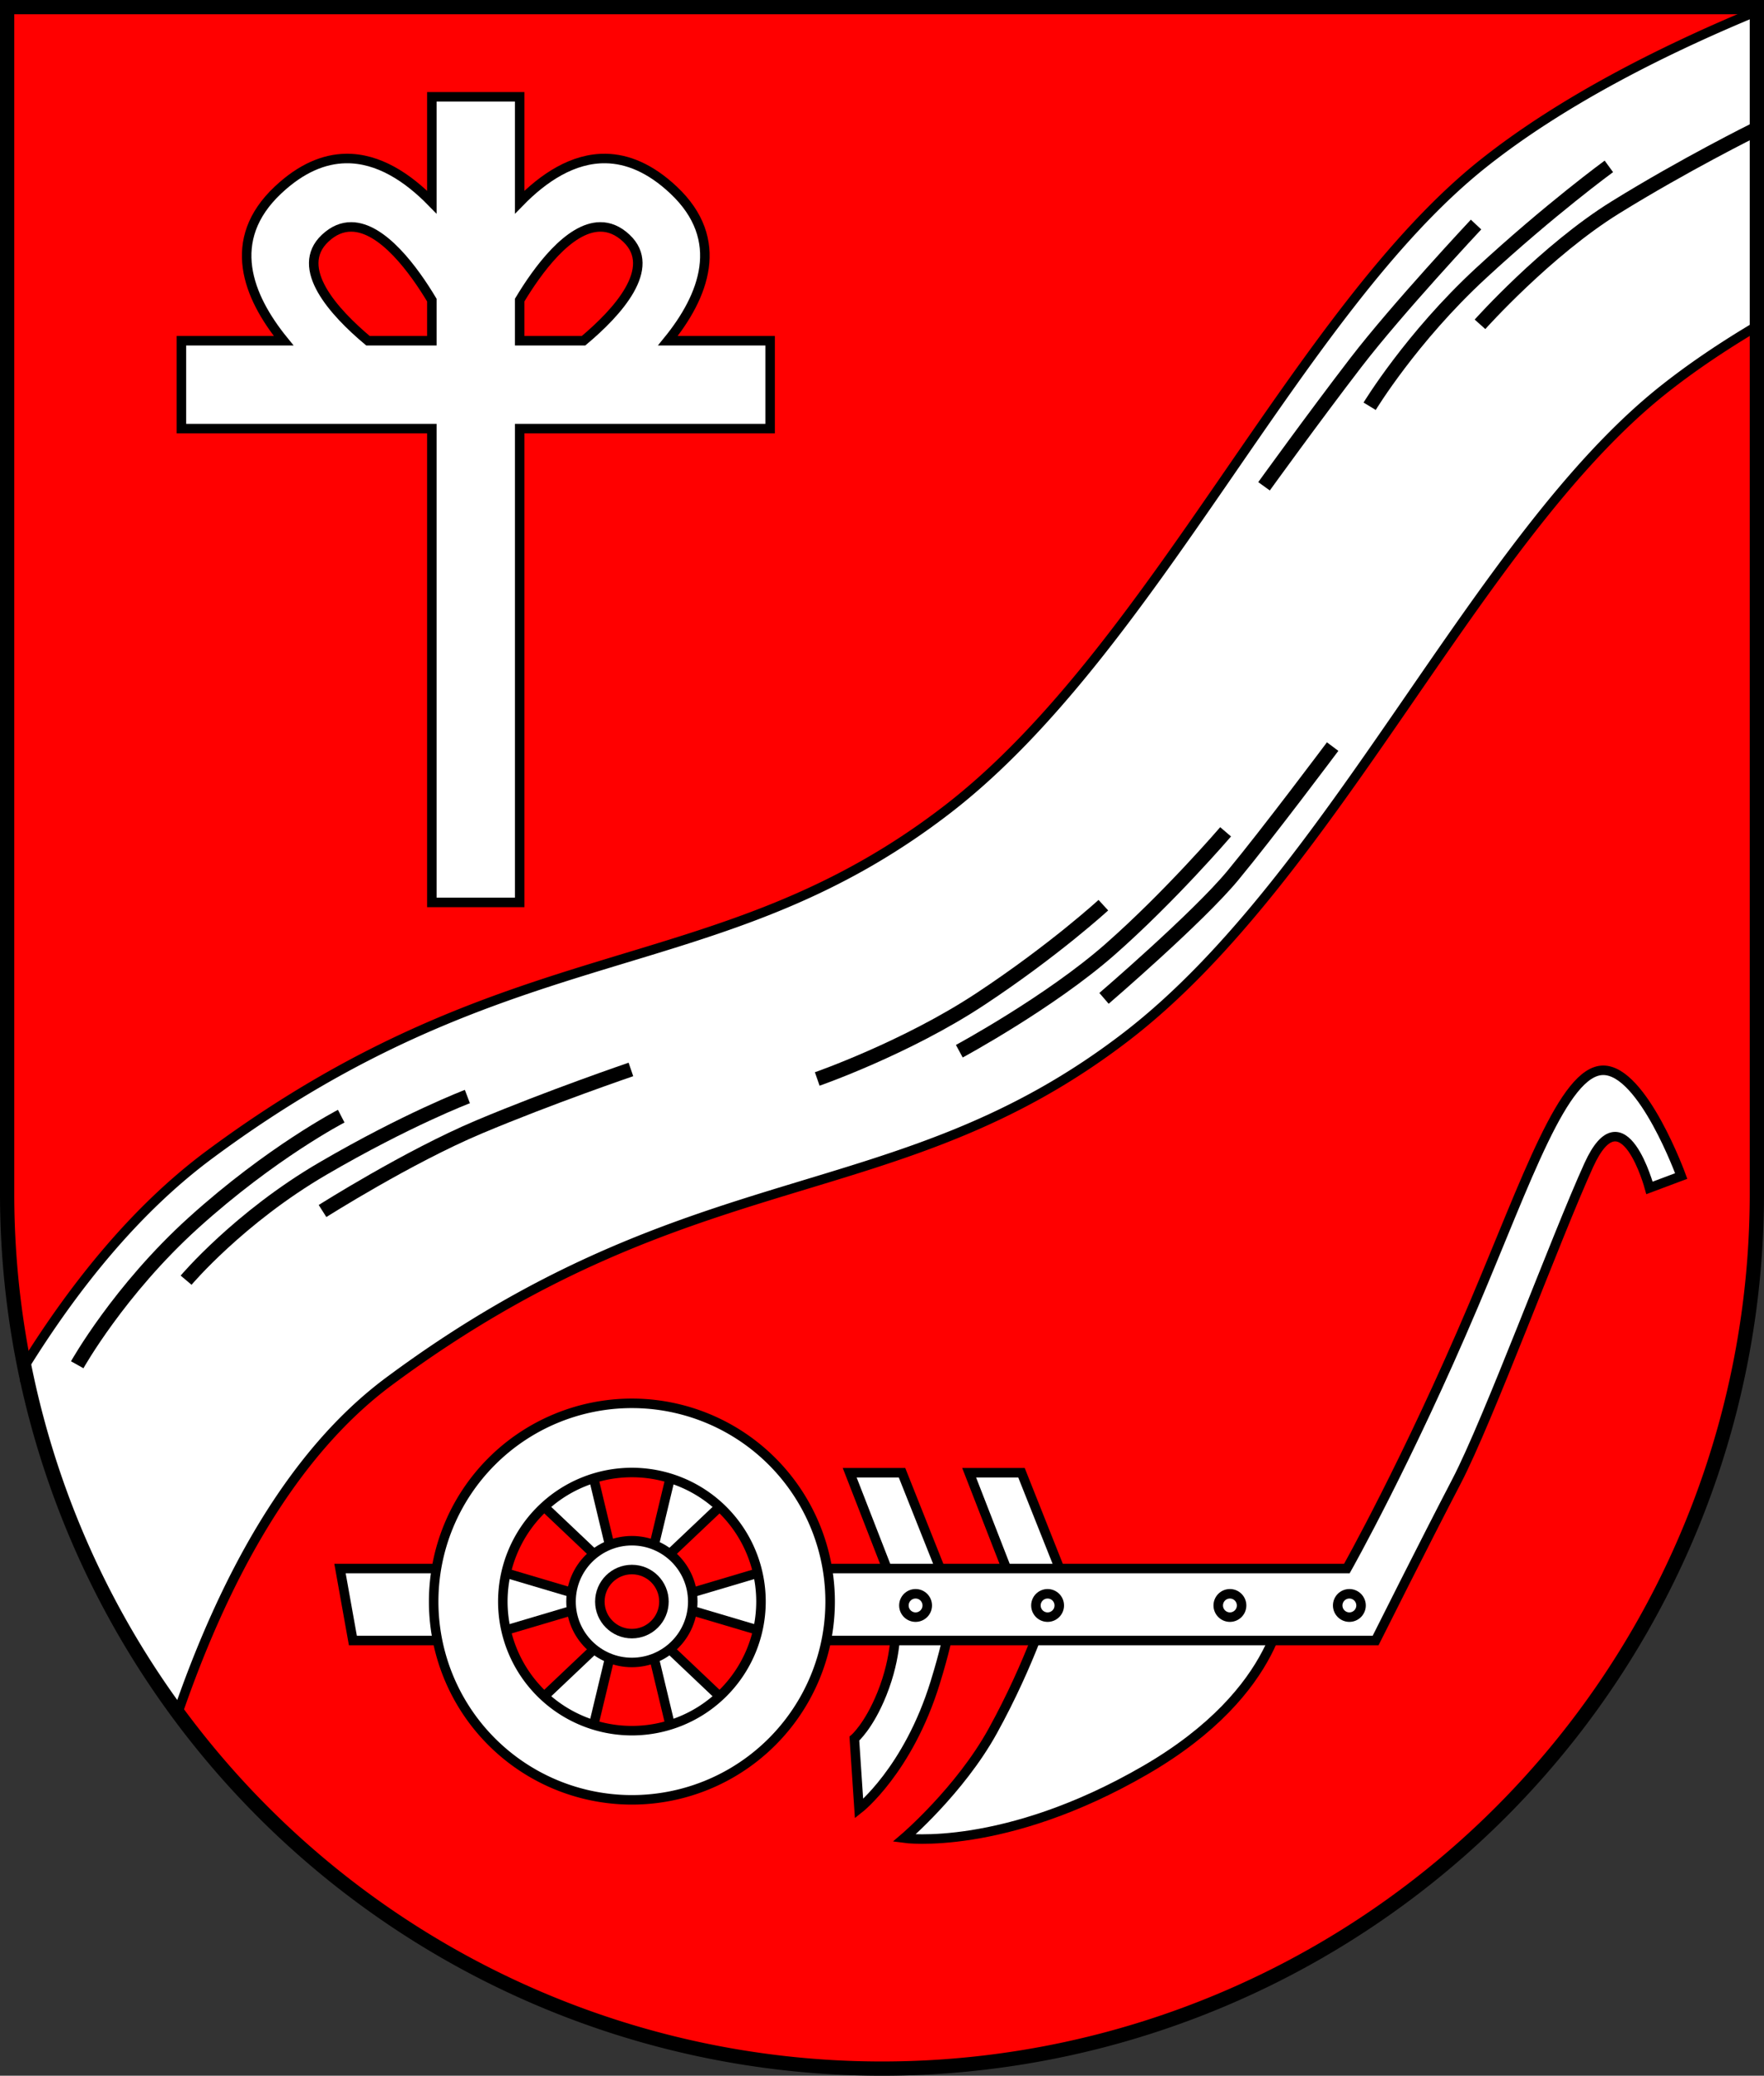 <?xml version="1.0" encoding="UTF-8" standalone="no"?>
<!-- Created with Inkscape (http://www.inkscape.org/) -->

<svg
   width="148.474mm"
   height="174.702mm"
   viewBox="0 0 148.474 174.702"
   version="1.1"
   id="svg2083"
   inkscape:version="1.2.2 (732a01da63, 2022-12-09)"
   sodipodi:docname="DEU Rickling COA.svg"
   xmlns:inkscape="http://www.inkscape.org/namespaces/inkscape"
   xmlns:sodipodi="http://sodipodi.sourceforge.net/DTD/sodipodi-0.dtd"
   xmlns="http://www.w3.org/2000/svg"
   xmlns:svg="http://www.w3.org/2000/svg">
  <rect x="0" y="0" width="148.474" height="174.702" fill="#333333" stroke="none"/>
  <sodipodi:namedview
     id="namedview2085"
     pagecolor="#ffffff"
     bordercolor="#666666"
     borderopacity="1.0"
     inkscape:showpageshadow="2"
     inkscape:pageopacity="0.0"
     inkscape:pagecheckerboard="0"
     inkscape:deskcolor="#d1d1d1"
     inkscape:document-units="mm"
     showgrid="false"
     inkscape:zoom="0.81067225"
     inkscape:cx="280.01452"
     inkscape:cy="331.2066"
     inkscape:current-layer="layer1" />
  <defs
     id="defs2080" />
  <g
     inkscape:label="Ebene 1"
     inkscape:groupmode="layer"
     id="layer1"
     transform="translate(-10.081,-61.778)">
    <g
       id="g1989"
       transform="translate(-20.465,-0.803)">
      <path
         id="path1839"
         style="fill:#ff0000;stroke:none;stroke-width:1.2;stroke-dasharray:none"
         d="m 31.146,63.181 v 99.865 a 73.637,73.637 0 0 0 73.637,73.637 73.637,73.637 0 0 0 73.637,-73.637 73.637,73.637 0 0 0 0,-5.2e-4 V 63.181 Z" />
      <path
         id="path1831"
         style="fill:#ffffff;stroke:#000000;stroke-width:0.8;stroke-dasharray:none"
         d="m 178.42,63.525 c -7.666,3.17 -16.258,7.447 -22.972,12.771 -15.777,12.511 -27.755,41.004 -45.208,54.44 -19.392,14.929 -36.416,9.987 -62.068,29.027 -6.097,4.526 -11.244,10.861 -15.534,17.754 a 73.637,73.637 0 0 0 12.88,29.205 c 3.838,-11.129 9.48,-21.727 17.779,-27.887 25.651,-19.04 42.675,-14.099 62.068,-29.027 17.453,-13.436 29.43,-41.928 45.207,-54.44 2.415,-1.915 5.075,-3.694 7.847,-5.337 z" />
      <path
         style="fill:none;stroke:#000000;stroke-width:1.2;stroke-dasharray:none"
         d="m 37.046,177.445 c 0,0 3.514,-6.279 9.793,-11.956 6.568,-5.938 12.427,-8.967 12.427,-8.967"
         id="path1886"
         sodipodi:nodetypes="csc" />
      <path
         style="fill:none;stroke:#000000;stroke-width:1.2;stroke-dasharray:none"
         d="m 46.21,170.327 c 0,0 4.444,-5.27 11.523,-9.399 7.079,-4.129 12.152,-6.056 12.152,-6.056"
         id="path1890" />
      <path
         style="fill:none;stroke:#000000;stroke-width:1.2;stroke-dasharray:none"
         d="m 57.693,164.506 c 0,0 7.197,-4.562 13.175,-7.079 5.978,-2.517 12.781,-4.837 12.781,-4.837"
         id="path1892" />
      <path
         style="fill:none;stroke:#000000;stroke-width:1.2;stroke-dasharray:none"
         d="m 99.332,153.392 c 0,0 7.508,-2.614 13.737,-6.73 6.229,-4.116 10.345,-7.898 10.345,-7.898"
         id="path1894" />
      <path
         style="fill:none;stroke:#000000;stroke-width:1.2;stroke-dasharray:none"
         d="m 111.29,151.056 c 0,0 7.62,-4.116 12.681,-8.565 5.061,-4.449 9.733,-9.9 9.733,-9.9"
         id="path1896" />
      <path
         style="fill:none;stroke:#000000;stroke-width:1.2;stroke-dasharray:none"
         d="m 123.47,146.607 c 0,0 7.898,-6.785 10.845,-10.345 2.948,-3.56 8.398,-10.845 8.398,-10.845"
         id="path1898" />
      <path
         style="fill:none;stroke:#000000;stroke-width:1.2;stroke-dasharray:none"
         d="m 136.938,103.51 c 0,0 4.219,-5.846 7.723,-10.406 3.504,-4.561 10.122,-11.624 10.122,-11.624"
         id="path1900" />
      <path
         style="fill:none;stroke:#000000;stroke-width:1.2;stroke-dasharray:none"
         d="m 145.828,96.774 c 0,0 3.504,-5.784 9.344,-11.179 5.84,-5.395 10.79,-9.01 10.79,-9.01"
         id="path1902" />
      <path
         style="fill:none;stroke:#000000;stroke-width:1.2;stroke-dasharray:none"
         d="m 155.116,89.877 c 0,0 5.562,-6.229 11.402,-9.844 5.84,-3.615 11.68,-6.507 11.68,-6.507"
         id="path1904" />
      <path
         id="path1906"
         style="fill:none;stroke:#000000;stroke-width:1.2;stroke-dasharray:none"
         d="m 31.146,63.181 v 99.865 a 73.637,73.637 0 0 0 73.637,73.637 73.637,73.637 0 0 0 73.637,-73.637 73.637,73.637 0 0 0 0,-5.2e-4 V 63.181 Z" />
      <g
         id="g1601"
         transform="translate(-221.05,-5.737)">
        <path
           style="fill:#ffffff;stroke:#000000;stroke-width:0.8;stroke-dasharray:none"
           d="m 339.877,203.17 c 0,0 -1.523,5.042 -4.727,10.845 -2.772,5.02 -7.453,9.01 -7.453,9.01 0,0 8.398,1.168 20.3,-5.729 11.626,-6.736 11.68,-14.572 11.68,-14.572 z"
           id="path1547"
           sodipodi:nodetypes="cscscc" />
        <path
           style="fill:#ffffff;stroke:#000000;stroke-width:0.8;stroke-dasharray:none"
           d="m 326.967,205.131 c 0,0 0.157,2.517 -1.14,5.742 -1.11,2.758 -2.32,3.775 -2.32,3.775 l 0.393,5.899 c 0,0 4.129,-3.225 6.41,-10.618 1.617,-5.242 1.219,-5.938 1.219,-5.938 z"
           id="path1545"
           sodipodi:nodetypes="csccscc" />
        <path
           style="fill:#ffffff;stroke:#000000;stroke-width:0.8;stroke-dasharray:none"
           d="m 333.168,192.269 h 4.405 l 3.559,8.949 -4.503,-0.059 z"
           id="path1543"
           sodipodi:nodetypes="ccccc" />
        <path
           style="fill:#ffffff;stroke:#000000;stroke-width:0.8;stroke-dasharray:none"
           d="m 323.113,192.269 h 4.405 l 3.559,8.949 -4.503,-0.059 z"
           id="path1539"
           sodipodi:nodetypes="ccccc" />
        <path
           style="fill:#ffffff;stroke:#000000;stroke-width:0.8;stroke-dasharray:none"
           d="m 321.234,200.333 43.726,1.2e-4 c 0,0 5.087,-9.013 10.665,-22.163 4.494,-10.595 7.577,-19.773 10.914,-19.773 3.337,0 6.563,8.899 6.563,8.899 l -2.67,1.001 c 0,0 -2.222,-8.265 -5.111,-1.916 -2.733,6.005 -8.459,21.493 -11.129,26.61 -2.67,5.117 -6.813,13.398 -6.813,13.398 l -46.237,5e-5 z"
           id="path1500"
           sodipodi:nodetypes="ccssccssccc" />
        <path
           style="fill:#ffffff;stroke:#000000;stroke-width:0.8;stroke-dasharray:none"
           d="m 288.33,200.333 -8.117,1.2e-4 1.085,6.056 h 7.87 z"
           id="path1498" />
        <g
           id="g1334"
           style="stroke-width:0.8;stroke-dasharray:none">
          <path
             id="path1102"
             style="fill:#ffffff;stroke:#000000;stroke-width:0.8;stroke-dasharray:none"
             d="m 292.379,200.176 v 2.938 2.938 l 8.809,-2.615 v -0.323 -0.323 z"
             inkscape:transform-center-x="7.9987692"
             inkscape:transform-center-y="-0.00020424634" />
          <path
             id="path1257"
             style="fill:#ffffff;stroke:#000000;stroke-width:0.8;stroke-dasharray:none"
             d="m 296.036,212.387 2.545,1.469 2.544,1.469 2.14,-8.936 -0.28,-0.161 -0.28,-0.161 z"
             inkscape:transform-center-x="5.1318192"
             inkscape:transform-center-y="7.5808708" />
          <path
             id="path1259"
             style="fill:#ffffff;stroke:#000000;stroke-width:0.8;stroke-dasharray:none"
             d="m 308.44,215.325 2.545,-1.469 2.544,-1.469 -6.669,-6.322 -0.28,0.161 -0.28,0.161 z"
             inkscape:transform-center-x="-5.1316808"
             inkscape:transform-center-y="7.5809508" />
          <path
             id="path1261"
             style="fill:#ffffff;stroke:#000000;stroke-width:0.8;stroke-dasharray:none"
             d="m 317.186,206.052 v -2.938 -2.938 l -8.809,2.615 v 0.323 0.323 z"
             inkscape:transform-center-x="-7.9987708"
             inkscape:transform-center-y="0.0002058" />
          <path
             id="path1263"
             style="fill:#ffffff;stroke:#000000;stroke-width:0.8;stroke-dasharray:none"
             d="m 313.529,193.842 -2.545,-1.469 -2.544,-1.469 -2.14,8.936 0.28,0.161 0.28,0.161 z"
             inkscape:transform-center-x="-5.1318208"
             inkscape:transform-center-y="-7.5808692" />
          <path
             id="path1265"
             style="fill:#ffffff;stroke:#000000;stroke-width:0.8;stroke-dasharray:none"
             d="m 301.125,190.903 -2.545,1.469 -2.544,1.469 6.669,6.322 0.28,-0.161 0.28,-0.161 z"
             inkscape:transform-center-x="5.1316792"
             inkscape:transform-center-y="-7.5809542" />
        </g>
        <path
           id="path918"
           style="fill:#ffffff;stroke:#000000;stroke-width:0.8;stroke-dasharray:none"
           d="m 304.782,186.429 a 16.685,16.685 0 0 0 -16.685,16.685 16.685,16.685 0 0 0 16.685,16.685 16.685,16.685 0 0 0 16.685,-16.685 16.685,16.685 0 0 0 -16.685,-16.685 z m 0,5.82 a 10.865,10.865 0 0 1 10.865,10.865 10.865,10.865 0 0 1 -10.865,10.864 10.865,10.865 0 0 1 -10.864,-10.864 10.865,10.865 0 0 1 10.864,-10.865 z" />
        <path
           id="circle1030"
           style="fill:#ffffff;stroke:#000000;stroke-width:0.8;stroke-dasharray:none"
           d="m 304.782,197.991 c -2.829,1.4e-4 -5.123,2.294 -5.123,5.123 1.4e-4,2.829 2.294,5.123 5.123,5.123 2.829,1.4e-4 5.123,-2.293 5.123,-5.123 1.4e-4,-2.83 -2.294,-5.123 -5.123,-5.123 z"
           sodipodi:nodetypes="sssss" />
        <circle
           style="fill:#ff0000;stroke:#000000;stroke-width:0.8;stroke-dasharray:none"
           id="path1390"
           cx="304.782"
           cy="203.114"
           r="2.697" />
        <circle
           style="fill:none;stroke:#000000;stroke-width:0.8;stroke-dasharray:none"
           id="path1502"
           cx="328.659"
           cy="203.44"
           r="0.983" />
        <circle
           style="fill:none;stroke:#000000;stroke-width:0.8;stroke-dasharray:none"
           id="circle1504"
           cx="339.771"
           cy="203.44"
           r="0.983" />
        <circle
           style="fill:none;stroke:#000000;stroke-width:0.8;stroke-dasharray:none"
           id="circle1506"
           cx="355.117"
           cy="203.44"
           r="0.983" />
        <circle
           style="fill:none;stroke:#000000;stroke-width:0.8;stroke-dasharray:none"
           id="circle1508"
           cx="365.171"
           cy="203.44"
           r="0.983" />
      </g>
      <path
         id="rect1655"
         style="fill:#ffffff;stroke:#000000;stroke-width:0.8;stroke-dasharray:none"
         d="m 66.894,70.731 v 8.865 c -2.003,-2.052 -4.488,-3.722 -7.25,-3.674 -1.801,0.031 -3.721,0.792 -5.7,2.654 -4.462,4.196 -2.543,8.969 0.477,12.684 h -8.607 v 7.394 h 21.08 v 39.878 h 7.393 V 98.654 h 21.079 v -7.394 h -8.607 c 3.021,-3.715 4.94,-8.489 0.478,-12.684 -1.98,-1.862 -3.899,-2.623 -5.7,-2.654 -2.762,-0.047 -5.248,1.622 -7.25,3.674 v -8.865 z m -6.783,10.948 c 2.649,0.013 5.294,3.678 6.783,6.16 v 3.421 h -5.375 c -2.846,-2.386 -6.271,-6.118 -3.608,-8.627 0.717,-0.675 1.459,-0.958 2.2,-0.954 z m 20.958,0 c 0.742,-0.004 1.484,0.279 2.2,0.954 2.663,2.509 -0.763,6.242 -3.609,8.627 h -5.374 v -3.422 c 1.489,-2.482 4.134,-6.146 6.783,-6.159 z" />
    </g>
  </g>
</svg>
